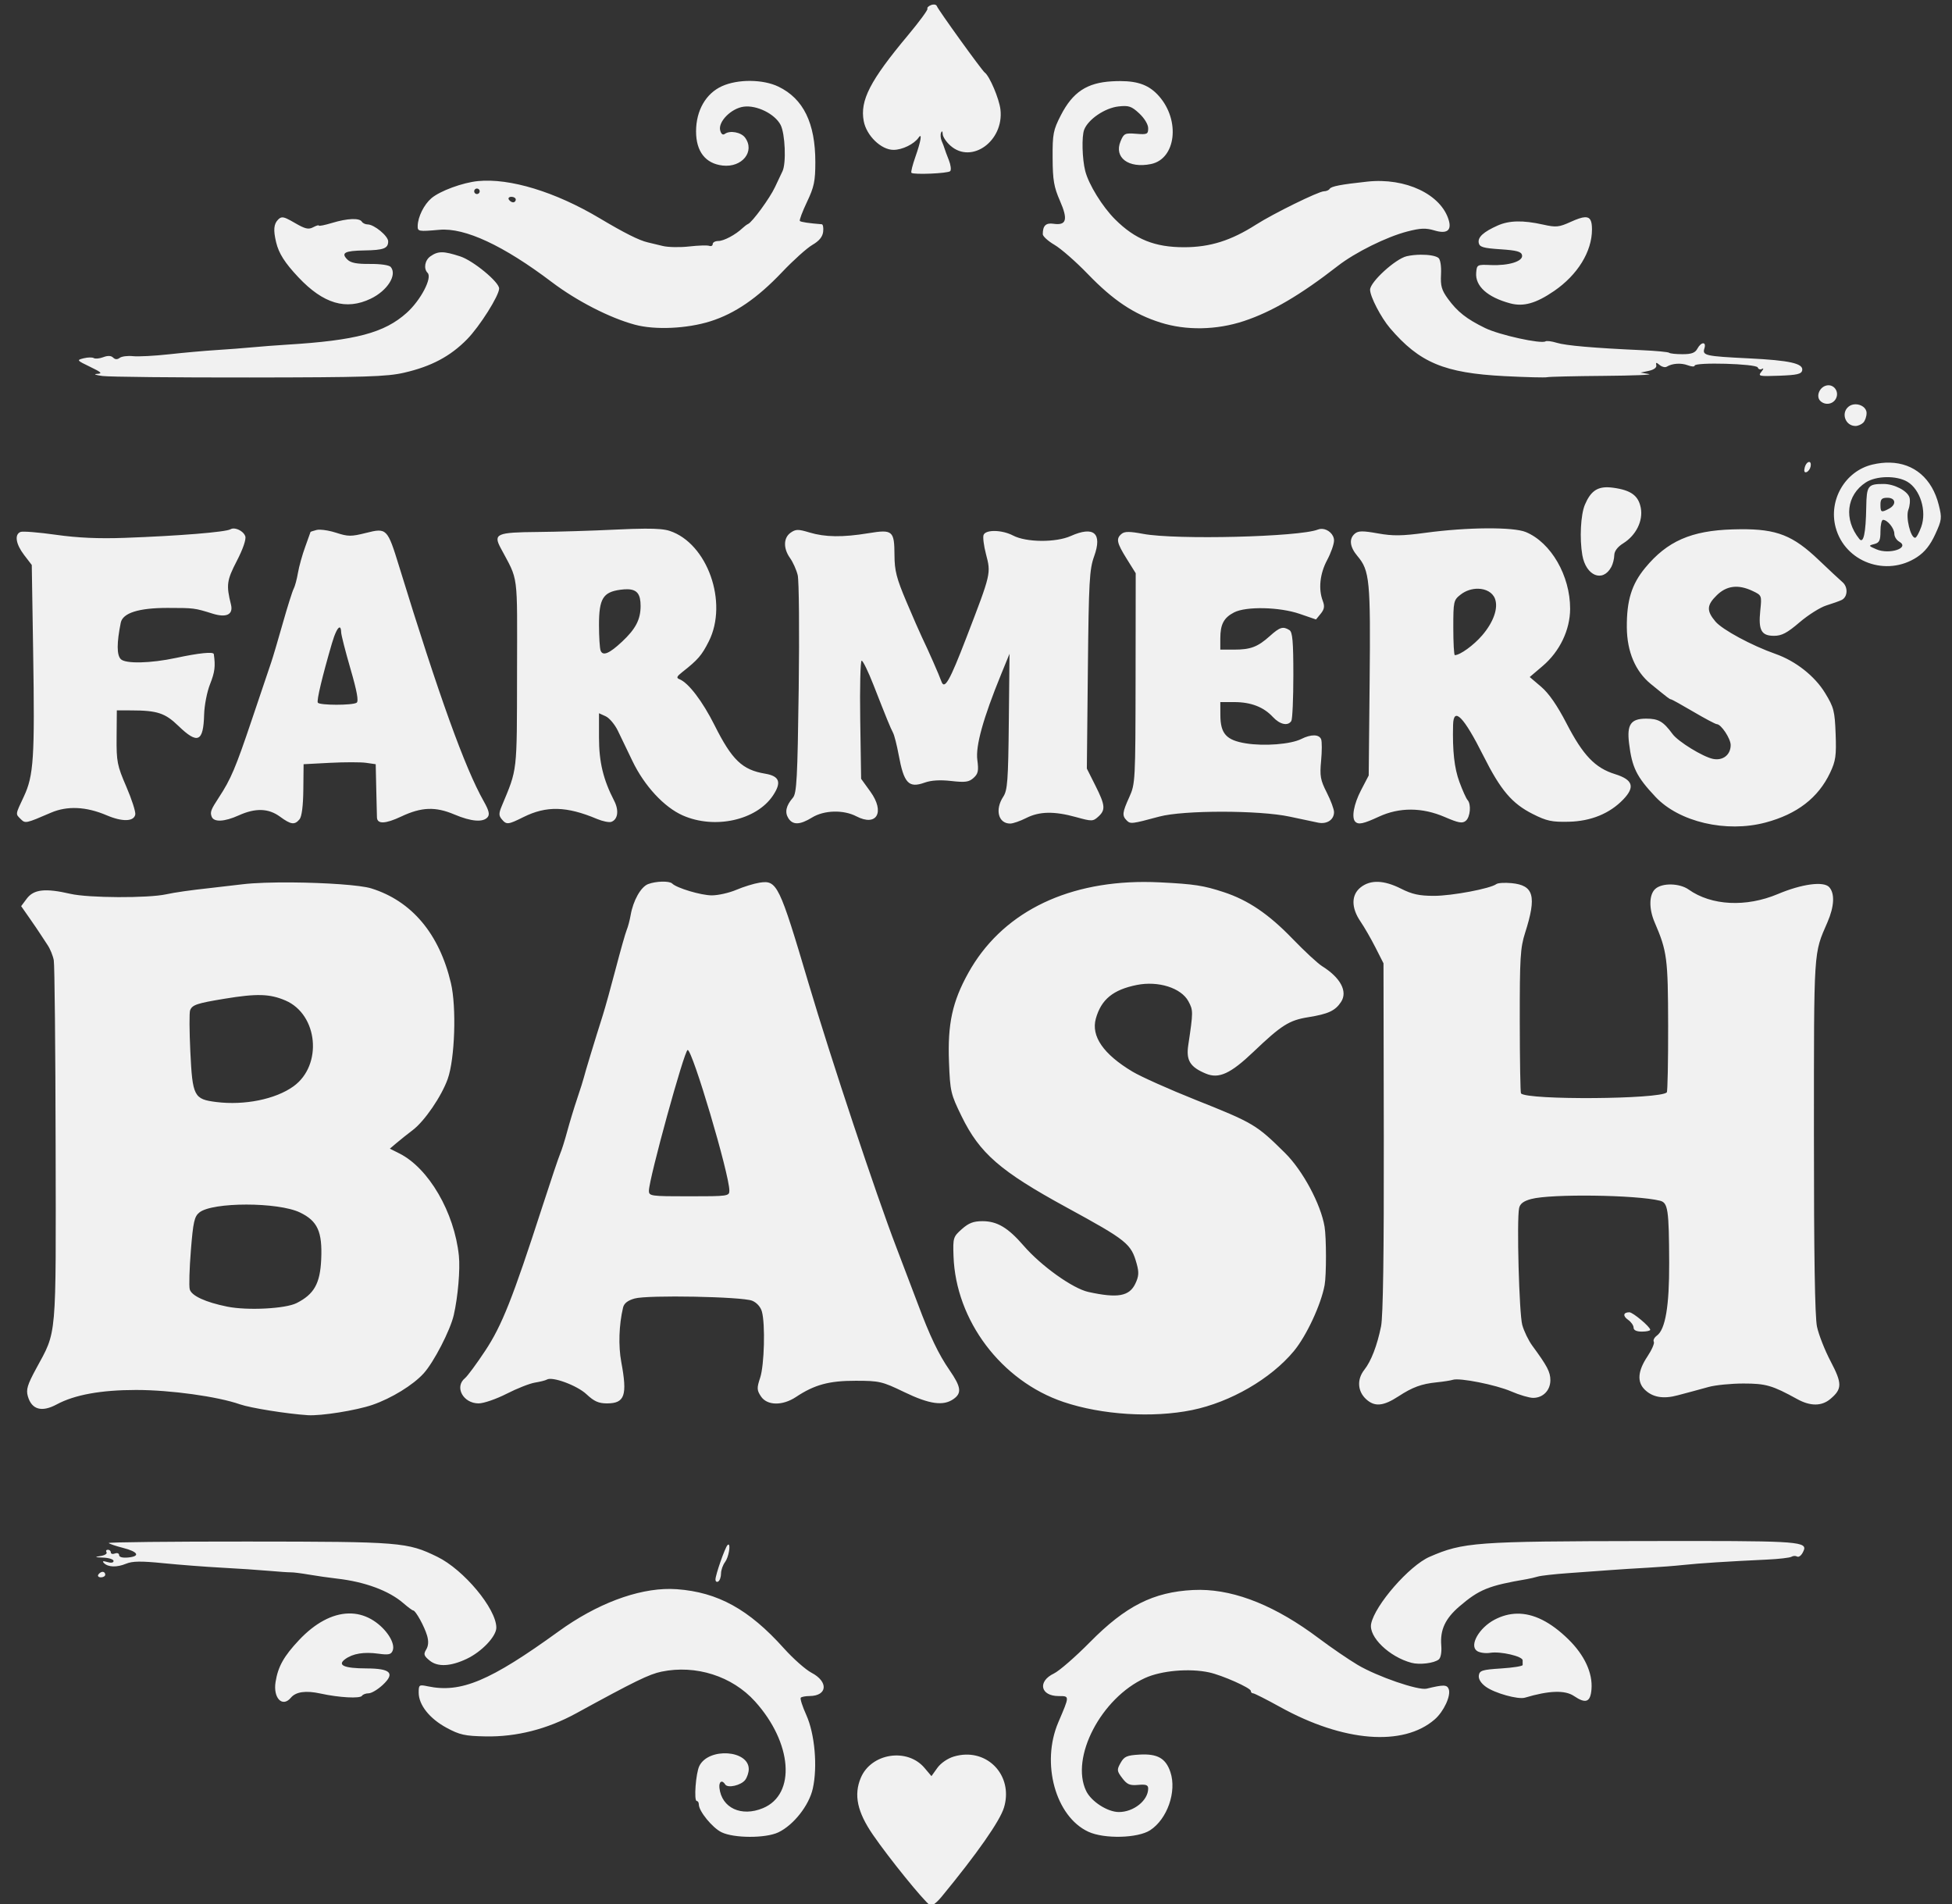 <?xml version="1.0" encoding="UTF-8" standalone="no"?>
<!-- Created with Inkscape (http://www.inkscape.org/) -->

<svg
   xmlns:dc="http://purl.org/dc/elements/1.1/"
   xmlns:cc="http://creativecommons.org/ns#"
   xmlns:rdf="http://www.w3.org/1999/02/22-rdf-syntax-ns#"
   xmlns:svg="http://www.w3.org/2000/svg"
   xmlns="http://www.w3.org/2000/svg"
   xmlns:sodipodi="http://sodipodi.sourceforge.net/DTD/sodipodi-0.dtd"
   xmlns:inkscape="http://www.inkscape.org/namespaces/inkscape"
   version="1.1"
   id="svg4504"
   width="728"
   height="710"
   viewBox="0 0 728 710"
   sodipodi:docname="farmers-bash-logo.svg"
   inkscape:version="0.92.2 (5c3e80d, 2017-08-06)">
  <rect x="0" y="0" width="728" height="710" fill="#333333" stroke="none"/>
  <defs
     id="defs4508" />
  <sodipodi:namedview
     pagecolor="#ffffff"
     bordercolor="#666666"
     borderopacity="1"
     objecttolerance="10"
     gridtolerance="10"
     guidetolerance="10"
     inkscape:pageopacity="0"
     inkscape:pageshadow="2"
     inkscape:window-width="1920"
     inkscape:window-height="1009"
     id="namedview4506"
     showgrid="false"
     inkscape:zoom="0.83657704"
     inkscape:cx="443.10478"
     inkscape:cy="364.07589"
     inkscape:window-x="-8"
     inkscape:window-y="-8"
     inkscape:window-maximized="1"
     inkscape:current-layer="svg4504" />
  <path
     style="fill:#f1f1f1;fill-opacity:1;stroke-width:1.032"
     d="m 348.47,1.696 c -0.154,-0.016 -0.321,-0.014 -0.495,0.006 -0.232,0.027 -0.476,0.087 -0.721,0.181 -0.982,0.375 -1.593,0.992 -1.358,1.371 0.236,0.38 -3.047,4.847 -7.296,9.929 -14.118,16.885 -17.922,24.271 -16.471,31.973 1.024,5.434 6.498,10.726 11.096,10.726 3.29,0 7.672,-2.137 9.371,-4.573 1.407,-2.017 0.843,1.387 -1.176,7.104 -1.081,3.062 -1.76,5.771 -1.509,6.02 0.786,0.783 13.609,0.241 14.464,-0.611 0.448,-0.446 0.222,-2.299 -0.503,-4.118 -0.725,-1.819 -1.449,-3.771 -1.608,-4.337 -0.159,-0.566 -0.635,-1.825 -1.059,-2.797 -0.424,-0.972 -0.532,-2.362 -0.238,-3.089 0.327,-0.811 0.564,-0.605 0.614,0.531 0.045,1.018 1.363,2.973 2.928,4.343 7.9,6.92 19.936,-1.805 18.612,-13.492 C 372.666,36.839 369.053,28.324 367.262,27.056 366.232,26.326 349.837,3.587 349.4,2.281 349.288,1.947 348.934,1.743 348.47,1.696 Z m -68.618,28.471 c -3.797,-0.03 -7.615,0.622 -10.587,1.965 -6.022,2.721 -9.668,9.086 -9.668,16.876 0,7.474 3.509,11.984 9.898,12.718 7.274,0.836 12.171,-5.25 8.379,-10.412 -1.48,-2.014 -5.646,-2.781 -7.548,-1.389 -0.743,0.544 -1.371,0.074 -1.732,-1.297 -0.848,-3.229 4.099,-8.228 8.763,-8.853 4.864,-0.652 11.633,2.692 13.769,6.802 1.704,3.28 2.147,14.349 0.691,17.299 -0.485,0.983 -1.742,3.641 -2.794,5.906 -1.888,4.065 -8.455,13.055 -10.031,13.734 -0.447,0.192 -1.386,0.894 -2.087,1.558 -2.607,2.472 -6.955,4.784 -8.995,4.784 -1.158,0 -2.105,0.513 -2.105,1.14 0,0.627 -0.582,0.928 -1.293,0.67 -0.711,-0.259 -4.086,-0.154 -7.5,0.233 -3.414,0.387 -7.836,0.306 -9.827,-0.183 -1.991,-0.489 -4.529,-1.099 -5.639,-1.355 -3.207,-0.74 -8.709,-3.502 -17.931,-9 -16.46,-9.813 -33.452,-15.001 -45.339,-13.846 -5.713,0.555 -14.209,3.682 -17.388,6.4 -2.757,2.358 -5.012,6.894 -5.11,10.279 -0.061,2.121 0.266,2.181 8.132,1.486 9.485,-0.838 23.85,5.85 41.896,19.507 9.343,7.07 21.676,13.388 31.034,15.897 7.491,2.009 19.379,1.467 28.084,-1.279 9.174,-2.894 17.544,-8.632 26.749,-18.336 4.178,-4.405 9.263,-8.973 11.296,-10.152 2.53,-1.467 3.801,-3.011 4.025,-4.89 0.18,-1.511 -0.053,-2.775 -0.517,-2.811 -4.782,-0.372 -7.766,-0.818 -8.169,-1.219 -0.267,-0.266 0.92,-3.445 2.641,-7.064 2.676,-5.63 3.129,-7.782 3.13,-14.888 9.8e-4,-14.554 -4.454,-23.659 -13.773,-28.149 -2.882,-1.389 -6.655,-2.1 -10.452,-2.129 z m 137.984,0.064 c -0.98,-0.002 -2.018,0.031 -3.12,0.092 -9.358,0.526 -14.644,4.035 -19.075,12.662 -2.841,5.531 -3.112,6.939 -3.065,15.917 0.043,8.286 0.48,10.83 2.754,16.026 3.057,6.988 2.415,9.218 -2.449,8.508 -2.826,-0.413 -3.976,0.714 -3.976,3.889 0,0.779 1.978,2.574 4.396,3.989 2.418,1.415 7.99,6.296 12.383,10.846 9.492,9.833 17.15,14.949 27.102,18.103 9.571,3.033 20.897,2.834 31.117,-0.547 10.403,-3.442 21.099,-9.72 35.012,-20.546 6.496,-5.054 18.193,-10.852 25.936,-12.855 4.95,-1.281 6.898,-1.353 10.167,-0.378 4.554,1.358 6.42,0.02 5.304,-3.802 -2.819,-9.654 -16.104,-15.958 -30.385,-14.419 -9.877,1.064 -13.45,1.751 -14.036,2.694 -0.313,0.504 -1.277,0.915 -2.142,0.915 -1.944,0 -18.848,8.298 -25.31,12.425 -9.335,5.961 -17.148,8.42 -26.787,8.433 -10.987,0.015 -18.28,-2.919 -25.763,-10.366 -4.76,-4.737 -9.893,-13.051 -11.167,-18.089 -1.137,-4.497 -1.352,-12.841 -0.396,-15.344 1.487,-3.893 7.713,-8.125 12.795,-8.695 3.846,-0.431 4.857,-0.092 7.752,2.6 1.927,1.792 3.33,4.115 3.33,5.52 0,2.23 -0.364,2.398 -4.493,2.071 -4.179,-0.331 -4.584,-0.135 -5.813,2.817 -2.521,6.057 2.979,10.172 11.325,8.473 9.333,-1.9 11.037,-16.23 3.01,-25.328 -3.496,-3.963 -7.546,-5.598 -14.408,-5.612 z M 177.875,70.296 c 0.569,0 1.034,0.463 1.034,1.03 0,0.566 -0.466,1.03 -1.034,1.03 -0.569,0 -1.034,-0.463 -1.034,-1.03 0,-0.566 0.466,-1.03 1.034,-1.03 z m 12.868,3.089 c 0.887,0 1.614,0.463 1.614,1.03 0,0.566 -0.438,1.03 -0.974,1.03 -0.535,0 -1.261,-0.463 -1.612,-1.03 -0.352,-0.566 0.085,-1.03 0.972,-1.03 z m 400.369,7.615 c -1.198,0.045 -2.894,0.632 -5.247,1.699 -4.479,2.031 -5.489,2.13 -10.401,1.036 -7.471,-1.664 -12.628,-1.554 -16.907,0.356 -5.313,2.372 -7.471,4.344 -7.065,6.463 0.299,1.562 1.667,1.965 8.1,2.393 6.117,0.407 7.807,0.872 8.064,2.218 0.432,2.263 -4.935,3.945 -11.684,3.662 -5.056,-0.212 -5.18,-0.148 -5.427,2.871 -0.408,4.979 4.203,9.131 12.668,11.409 4.958,1.334 9.626,0.025 16.37,-4.593 8.792,-6.02 14.147,-14.71 14.147,-22.959 0,-3.203 -0.62,-4.63 -2.616,-4.554 z M 105.198,81.059 c -0.547,0.034 -0.966,0.314 -1.453,0.798 -1.66,1.652 -1.86,3.918 -0.756,8.508 0.994,4.13 3.228,7.639 8.296,13.022 9.322,9.9 17.804,12.406 27.005,7.973 6.214,-2.994 9.905,-8.857 7.437,-11.815 -0.579,-0.694 -3.811,-1.167 -7.728,-1.13 -4.963,0.046 -7.186,-0.387 -8.453,-1.649 -2.484,-2.472 -0.989,-3.272 6.336,-3.386 7.223,-0.113 8.89,-0.749 8.89,-3.39 0,-1.992 -5.241,-6.31 -7.657,-6.31 -0.843,0 -1.818,-0.463 -2.17,-1.03 -0.901,-1.452 -5.37,-1.26 -11.12,0.477 -2.703,0.816 -4.914,1.259 -4.914,0.983 0,-0.276 -0.957,0.007 -2.126,0.629 -1.728,0.92 -3.002,0.619 -6.835,-1.617 -2.564,-1.496 -3.84,-2.12 -4.752,-2.063 z m 59.621,13.012 c -1.635,-0.007 -2.847,0.492 -4.287,1.496 -2.095,1.461 -2.632,4.611 -1.055,6.181 1.82,1.812 -2.582,10.22 -7.803,14.904 -8.324,7.467 -18.962,10.293 -44.66,11.864 -3.983,0.243 -9.802,0.688 -12.931,0.987 -3.129,0.299 -9.181,0.761 -13.448,1.028 -4.267,0.266 -12.181,0.975 -17.586,1.572 -5.405,0.598 -11.457,0.913 -13.448,0.702 -1.991,-0.211 -4.223,0.073 -4.958,0.631 -0.889,0.675 -1.713,0.64 -2.459,-0.103 -0.745,-0.742 -1.975,-0.794 -3.663,-0.155 -1.398,0.529 -2.996,0.684 -3.55,0.344 -0.554,-0.34 -2.251,-0.308 -3.774,0.072 -2.677,0.669 -2.598,0.773 2.386,3.175 4.328,2.086 4.741,2.51 2.57,2.648 -1.422,0.09 -0.491,0.443 2.069,0.782 2.56,0.34 27.232,0.591 54.827,0.559 43.196,-0.05 51.215,-0.299 57.681,-1.79 10.145,-2.338 17.227,-6.102 23.475,-12.473 4.698,-4.79 11.945,-16.27 11.945,-18.923 0,-2.413 -9.664,-10.388 -14.493,-11.96 -3.142,-1.023 -5.204,-1.536 -6.839,-1.542 z m 365.042,0.903 c -1.761,0.016 -3.605,0.198 -5.209,0.561 -4.202,0.952 -13.68,9.609 -13.68,12.495 0,2.535 4.065,10.377 7.413,14.297 11.023,12.907 20.234,16.767 42.758,17.922 7.965,0.408 15.101,0.588 15.858,0.398 0.758,-0.189 10.301,-0.412 21.206,-0.497 10.906,-0.085 18.434,-0.394 16.727,-0.686 l -3.103,-0.529 3.103,-0.662 c 1.871,-0.398 2.977,-1.217 2.786,-2.063 -0.257,-1.139 -0.022,-1.159 1.247,-0.111 0.861,0.711 2.049,0.993 2.641,0.629 2.042,-1.256 5.349,-1.476 7.868,-0.523 1.39,0.526 2.528,0.592 2.528,0.147 0,-1.388 23.085,-0.734 23.554,0.668 0.228,0.679 0.956,0.912 1.618,0.517 0.663,-0.395 0.55,0.086 -0.253,1.07 -1.365,1.674 -0.935,1.768 6.712,1.484 6.627,-0.246 8.233,-0.625 8.498,-2.007 0.491,-2.563 -4.673,-3.718 -19.958,-4.466 -16.166,-0.791 -17.365,-1.059 -16.525,-3.694 0.833,-2.611 -1.199,-2.547 -2.612,0.083 -0.844,1.569 -2.167,2.059 -5.554,2.059 -2.445,0 -4.687,-0.239 -4.98,-0.531 -0.293,-0.292 -4.909,-0.728 -10.258,-0.969 -17.922,-0.807 -28.319,-1.711 -31.686,-2.757 -1.838,-0.571 -3.715,-0.807 -4.17,-0.527 -1.688,1.038 -17.203,-2.378 -22.487,-4.951 -6.946,-3.382 -10.367,-6.075 -13.917,-10.953 -2.33,-3.201 -2.784,-4.803 -2.56,-9.047 0.158,-3.003 -0.234,-5.571 -0.937,-6.147 -0.986,-0.807 -3.691,-1.239 -6.627,-1.213 z m 152.096,48.679 c -0.336,-0.002 -0.685,0.048 -1.043,0.161 -2.487,0.785 -3.659,4.051 -2.035,5.668 1.734,1.726 4.663,1.322 5.805,-0.8 1.277,-2.375 -0.377,-5.012 -2.728,-5.029 z m 10.07,7.092 c -0.937,4e-4 -1.876,0.277 -2.625,0.895 -2.9,2.395 -1.165,7.195 2.6,7.195 0.91,0 2.213,-0.555 2.895,-1.235 0.683,-0.679 1.243,-2.292 1.243,-3.583 0,-1.941 -2.053,-3.272 -4.114,-3.272 z m -17.24,21.509 c -0.545,-0.069 -1.347,0.666 -1.719,2.081 -0.354,1.347 -0.116,1.973 0.655,1.717 0.666,-0.221 1.362,-1.173 1.546,-2.117 0.212,-1.087 -0.057,-1.627 -0.481,-1.681 z m 30.034,0.243 c -2.078,-0.049 -4.276,0.193 -6.568,0.74 -10.097,2.411 -16.383,13.208 -13.644,23.432 3.465,12.932 18.947,18.57 30.357,11.055 2.877,-1.895 4.913,-4.445 6.762,-8.465 2.48,-5.391 2.564,-6.086 1.333,-10.993 -2.481,-9.892 -9.236,-15.557 -18.24,-15.769 z m -1.281,5.419 c 2.892,-0.048 5.803,0.519 7.825,1.719 4.785,2.839 7.271,10.897 5.174,16.776 -0.808,2.265 -1.841,4.118 -2.295,4.118 -1.719,0 -3.574,-7.709 -2.519,-10.47 0.561,-1.469 0.741,-3.541 0.402,-4.605 -0.786,-2.466 -5.674,-5.001 -9.644,-5.001 -5.861,0 -6.333,0.628 -6.465,8.604 -0.164,9.831 -1.035,13.828 -2.592,11.89 -5.848,-7.275 -4.81,-16.345 2.41,-21.053 1.941,-1.266 4.812,-1.93 7.704,-1.979 z m -103.828,3.778 c -4.258,-0.119 -6.594,1.725 -8.627,6.501 -1.574,3.697 -2.029,12.661 -0.956,18.803 1.357,7.763 7.633,10.307 10.817,4.386 0.582,-1.082 1.075,-3.04 1.097,-4.351 0.026,-1.541 1.214,-3.118 3.362,-4.46 4.755,-2.971 7.435,-8.375 6.532,-13.167 -0.868,-4.604 -3.639,-6.637 -10.278,-7.542 -0.691,-0.094 -1.339,-0.152 -1.948,-0.169 z m 104.188,3.907 c 3.115,0 3.478,2.541 0.584,4.082 -2.857,1.522 -3.17,1.372 -3.17,-1.508 0,-2.059 0.517,-2.574 2.586,-2.574 z m -1.626,8.236 c 1.649,0 4.213,3.145 4.213,5.17 0,1.064 0.815,2.393 1.81,2.952 4.171,2.342 -3.649,4.957 -8.526,2.851 -2.96,-1.278 -2.994,-1.363 -0.776,-1.94 1.925,-0.501 2.319,-1.318 2.319,-4.818 0,-2.318 0.431,-4.215 0.96,-4.215 z m -147.847,3.165 c -6.818,0.05 -14.992,0.606 -22.764,1.657 -8.814,1.192 -12.171,1.235 -17.806,0.225 -5.564,-0.997 -7.26,-0.984 -8.534,0.068 -2.307,1.905 -1.956,4.967 0.968,8.425 4.521,5.347 4.887,9.136 4.514,46.66 l -0.348,35.118 -2.845,5.455 c -2.711,5.199 -3.645,10.305 -2.156,11.787 1.181,1.175 3.053,0.774 8.777,-1.878 7.681,-3.558 16.166,-3.515 24.595,0.123 5.118,2.209 6.555,2.469 7.827,1.418 1.699,-1.404 2.103,-6.213 0.653,-7.778 -0.499,-0.538 -1.859,-3.565 -3.023,-6.724 -1.902,-5.164 -2.609,-11.527 -2.362,-21.28 0.176,-6.96 3.971,-3.08 11.329,11.582 6.414,12.782 10.621,17.739 18.382,21.652 5.193,2.619 7.116,3.033 13.42,2.889 8.317,-0.19 15.345,-3.077 20.4,-8.377 4.414,-4.628 3.511,-7.315 -3.156,-9.386 -7.414,-2.303 -11.91,-7.006 -18.051,-18.877 -3.477,-6.722 -6.607,-11.244 -9.468,-13.681 l -4.273,-3.64 4.825,-4.106 c 6.375,-5.423 10.229,-13.453 10.244,-21.346 0.023,-12.328 -7.119,-24.696 -16.515,-28.603 -2.35,-0.977 -7.814,-1.433 -14.632,-1.383 z m -467.432,0.06 c -0.386,0.014 -0.74,0.103 -1.03,0.282 -1.714,1.054 -19.256,2.479 -39.465,3.205 -9.726,0.35 -17.509,0.003 -25.633,-1.144 -6.416,-0.906 -12.352,-1.386 -13.189,-1.066 -2.363,0.902 -1.804,4.533 1.323,8.61 l 2.845,3.71 0.517,32.512 c 0.627,39.392 0.201,45.992 -3.463,53.809 -3.229,6.887 -3.168,6.446 -1.158,8.447 1.694,1.686 1.887,1.645 11.244,-2.393 6.089,-2.628 13.146,-2.3 20.808,0.969 5.829,2.487 10.149,2.369 10.656,-0.292 0.192,-1.006 -1.315,-5.683 -3.348,-10.394 -3.423,-7.932 -3.691,-9.301 -3.617,-18.505 l 0.081,-9.939 5.346,0.012 c 9.742,0.021 12.646,0.973 17.608,5.773 7.205,6.97 9.337,6.028 9.605,-4.241 0.089,-3.397 1.084,-8.494 2.212,-11.325 1.772,-4.446 2.053,-6.694 1.396,-11.2 -0.139,-0.957 -5.5,-0.416 -14.097,1.424 -9.479,2.029 -18.805,2.239 -20.588,0.464 -1.536,-1.529 -1.541,-6.07 -0.016,-13.589 0.739,-3.645 6.716,-5.529 17.501,-5.518 9.868,0.01 9.998,0.027 16.776,2.141 5.151,1.607 7.752,0.316 6.829,-3.388 -1.814,-7.28 -1.581,-9.021 2.178,-16.273 2.27,-4.378 3.532,-8.041 3.166,-9.187 -0.515,-1.616 -2.813,-2.967 -4.487,-2.906 z m 153.525,0.06 c -2.824,0.013 -6.352,0.128 -10.791,0.344 -8.891,0.432 -22.075,0.835 -29.3,0.895 -15.157,0.126 -16.506,0.71 -13.725,5.942 6.768,12.731 6.177,8.228 6.122,46.672 -0.053,37.633 0.203,35.406 -5.706,49.592 -1.121,2.692 -1.123,3.548 -0.004,4.89 1.775,2.128 2.348,2.071 8.12,-0.802 h 0.002 c 8.55,-4.257 16.09,-4.063 27.403,0.702 2.148,0.904 4.575,1.388 5.393,1.076 2.426,-0.927 2.862,-4.281 1.02,-7.848 -4.085,-7.913 -5.661,-14.473 -5.661,-23.554 v -9.083 l 2.485,1.128 c 1.367,0.62 3.411,3.042 4.544,5.383 1.133,2.341 3.583,7.429 5.445,11.309 4.447,9.264 11.824,17.229 18.796,20.295 11.912,5.238 27.484,1.782 33.632,-7.464 3.265,-4.91 2.427,-7.216 -2.948,-8.118 -8.535,-1.431 -12.351,-5.086 -18.859,-18.067 -4.492,-8.96 -9.749,-15.848 -13.096,-17.158 -1.238,-0.484 -1.028,-1.018 1.034,-2.636 5.859,-4.597 7.273,-6.232 9.908,-11.453 7.323,-14.51 -0.499,-36.59 -14.604,-41.223 -1.756,-0.577 -4.505,-0.842 -9.211,-0.82 z m 252.51,0.079 c -0.52,-0.02 -1.039,0.06 -1.534,0.257 -6.901,2.758 -52.964,3.893 -65.171,1.605 -5.032,-0.943 -6.886,-0.946 -8.017,-0.012 -2.157,1.782 -1.845,3.316 1.891,9.304 l 3.362,5.389 -0.05,39.206 c -0.048,38.151 -0.11,39.341 -2.328,44.227 -2.63,5.795 -2.759,6.953 -0.984,8.737 1.386,1.393 1.889,1.333 12.155,-1.432 9.009,-2.426 37.291,-2.416 48.62,0.016 4.267,0.916 9.041,1.926 10.611,2.244 3.3,0.669 5.94,-1.079 5.94,-3.935 0,-1.082 -1.222,-4.368 -2.715,-7.301 -2.371,-4.656 -2.639,-6.154 -2.107,-11.817 0.335,-3.567 0.343,-7.175 0.018,-8.017 -0.736,-1.91 -3.75,-1.962 -7.403,-0.129 -3.934,1.975 -13.793,2.751 -20.699,1.633 -7.269,-1.177 -9.451,-3.594 -9.484,-10.5 l -0.022,-4.89 h 5.205 c 6.19,0 10.941,1.828 14.371,5.53 2.651,2.861 5.662,3.513 6.914,1.498 0.413,-0.665 0.75,-8.35 0.75,-17.078 0,-12.57 -0.304,-16.061 -1.465,-16.792 -2.372,-1.494 -3.574,-1.131 -7.274,2.192 -4.556,4.092 -7.185,5.089 -13.397,5.089 h -5.104 v -4.184 c 0,-5.255 1.31,-7.726 5.15,-9.702 4.48,-2.306 16.937,-2.029 24.427,0.543 l 6.112,2.097 1.762,-2.154 c 1.348,-1.647 1.531,-2.763 0.776,-4.739 -1.7,-4.449 -1.097,-10.173 1.6,-15.222 1.422,-2.662 2.586,-5.958 2.586,-7.323 0,-2.306 -2.242,-4.254 -4.495,-4.339 z m 155.984,0.137 c -0.917,0.008 -1.867,0.028 -2.857,0.058 -15.438,0.468 -24.378,4.397 -32.571,14.317 -5.079,6.149 -6.944,12.203 -6.861,22.275 0.074,9.004 3.202,16.373 8.936,21.043 6.596,5.372 7.063,5.725 7.534,5.725 0.262,0 4.018,2.085 8.348,4.633 4.331,2.548 8.268,4.633 8.748,4.633 1.592,0 5.162,5.386 5.162,7.788 0,3.632 -2.88,5.899 -6.562,5.166 -3.746,-0.746 -13.019,-6.433 -15.099,-9.26 -3.468,-4.715 -5.246,-5.753 -9.854,-5.753 -5.714,0 -7.236,2.175 -6.389,9.133 1.111,9.116 2.778,12.497 9.876,20.039 8.811,9.363 26.346,13.456 41.003,9.571 11.774,-3.12 19.705,-9.235 24.124,-18.598 2.072,-4.39 2.349,-6.345 2.045,-14.455 -0.321,-8.56 -0.664,-9.891 -3.912,-15.22 -3.876,-6.361 -10.991,-11.964 -18.578,-14.628 -8.779,-3.083 -19.759,-9.004 -22.328,-12.043 -3.398,-4.02 -3.283,-6.134 0.537,-9.851 3.661,-3.562 7.973,-4.076 13.254,-1.582 3.495,1.651 3.509,1.687 2.926,7.317 -0.759,7.321 0.384,9.431 5.108,9.431 2.896,0 4.898,-1.055 9.532,-5.023 3.227,-2.763 7.729,-5.598 10.005,-6.302 2.276,-0.704 4.836,-1.619 5.69,-2.033 2.29,-1.11 2.469,-4.813 0.321,-6.654 -1.031,-0.883 -5.005,-4.59 -8.831,-8.238 -9.572,-9.125 -15.554,-11.61 -29.308,-11.49 z m -529.663,0.167 c -0.524,-0.012 -0.961,0.019 -1.273,0.101 -1.248,0.325 -2.269,0.658 -2.269,0.742 0,0.084 -0.891,2.574 -1.978,5.534 -1.087,2.96 -2.308,7.337 -2.713,9.726 -0.406,2.39 -1.126,5.059 -1.6,5.93 -0.475,0.871 -2.307,6.679 -4.071,12.907 -1.765,6.229 -3.686,12.715 -4.269,14.413 -0.583,1.699 -3.867,11.428 -7.296,21.62 -5.998,17.826 -7.809,22.098 -12.228,28.827 -3.021,4.599 -3.364,5.513 -2.711,7.207 0.819,2.125 4.745,1.935 10.116,-0.491 6.216,-2.807 11.09,-2.653 15.371,0.491 4.068,2.987 5.45,3.176 7.274,0.989 0.844,-1.012 1.358,-5.017 1.42,-11.067 l 0.099,-9.483 9.854,-0.515 c 5.42,-0.283 11.471,-0.283 13.448,0 l 3.594,0.515 0.204,9.266 c 0.113,5.096 0.229,9.859 0.259,10.585 0.104,2.559 3.139,2.442 9.064,-0.348 7.545,-3.553 12.751,-3.75 19.825,-0.752 6.258,2.652 10.709,3.009 12.387,0.997 0.846,-1.015 0.481,-2.509 -1.447,-5.92 -7.04,-12.457 -16.633,-39.076 -31.515,-87.439 -4.419,-14.362 -4.63,-14.575 -12.43,-12.62 -5.517,1.383 -6.657,1.376 -11.133,-0.081 -2.057,-0.67 -4.409,-1.099 -5.983,-1.134 z m 178.166,0.103 c -0.986,0.01 -1.685,0.342 -2.635,1.003 -2.717,1.894 -2.815,5.862 -0.23,9.481 1.073,1.503 2.353,4.354 2.845,6.336 0.491,1.982 0.662,21.044 0.378,42.361 -0.447,33.531 -0.742,39.015 -2.172,40.666 -2.541,2.934 -3.091,5.396 -1.701,7.611 1.647,2.625 4.311,2.554 8.85,-0.237 4.497,-2.766 11.711,-2.96 16.539,-0.444 7.601,3.959 10.735,-1.565 5.221,-9.201 l -3.461,-4.794 -0.333,-22.024 c -0.183,-12.112 0.059,-22.022 0.535,-22.022 0.477,0 2.453,4.054 4.392,9.008 4.934,12.604 6.309,15.966 7.322,17.9 0.485,0.926 1.428,4.633 2.093,8.236 1.958,10.6 3.723,12.476 9.704,10.323 2.409,-0.867 5.743,-1.069 9.898,-0.601 5.233,0.589 6.606,0.4 8.322,-1.146 1.714,-1.543 1.947,-2.661 1.406,-6.718 -0.692,-5.194 2.175,-15.517 8.85,-31.855 l 3.156,-7.721 -0.261,25.271 c -0.227,22.056 -0.489,25.621 -2.069,28.018 -3.185,4.833 -1.853,10.026 2.574,10.026 1.047,0 3.73,-0.927 5.96,-2.059 4.939,-2.507 10.45,-2.61 18.626,-0.348 5.881,1.627 6.286,1.62 8.262,-0.159 2.791,-2.514 2.63,-4.237 -1.087,-11.64 l -3.164,-6.3 0.378,-36.848 c 0.339,-33.019 0.583,-37.415 2.346,-42.311 3.103,-8.617 -0.106,-11.398 -8.722,-7.559 -5.577,2.485 -16.609,2.398 -21.501,-0.169 -4.126,-2.164 -10.22,-2.291 -11.015,-0.229 -0.32,0.829 0.079,4.025 0.885,7.104 1.912,7.305 1.947,7.153 -7.237,31.024 -6.362,16.536 -8.238,19.802 -9.415,16.398 -0.759,-2.194 -4.894,-11.583 -7.223,-16.398 -0.822,-1.699 -3.453,-7.721 -5.849,-13.384 -3.628,-8.574 -4.362,-11.447 -4.388,-17.186 -0.042,-9.158 -0.673,-9.688 -9.753,-8.196 -9.549,1.569 -16.12,1.485 -21.976,-0.284 -2.091,-0.631 -3.362,-0.945 -4.348,-0.935 z m 253.758,21.911 c 2.834,0.054 5.365,1.344 6.269,3.712 1.322,3.459 -0.521,8.736 -4.776,13.683 -3.19,3.709 -8.253,7.37 -10.193,7.37 -0.313,0 -0.568,-4.6 -0.568,-10.221 0,-9.815 0.108,-10.305 2.726,-12.354 1.95,-1.527 4.338,-2.232 6.542,-2.19 z m -317.089,0.199 c 3.478,0.125 4.724,1.93 4.724,6.211 0,5.047 -1.821,8.562 -6.898,13.317 -4.77,4.468 -7.194,5.479 -8.017,3.344 -0.332,-0.86 -0.602,-5.181 -0.602,-9.601 0,-9.769 1.505,-12.229 8.017,-13.098 1.052,-0.14 1.974,-0.202 2.776,-0.173 z m -107.582,14.244 c 0.044,-0.005 0.085,-0.003 0.125,0.01 0.291,0.094 0.475,0.68 0.505,1.818 0.027,0.991 1.596,7.129 3.487,13.641 2.425,8.349 3.096,12.062 2.279,12.596 -1.561,1.019 -13.837,0.999 -14.472,-0.024 -0.485,-0.781 1.624,-9.644 5.255,-22.094 1.083,-3.713 2.163,-5.862 2.821,-5.946 z m 120.323,94.774 c -1.739,0.041 -3.722,0.351 -5.207,0.913 -2.706,1.024 -5.585,6.133 -6.526,11.584 -0.325,1.885 -0.979,4.355 -1.455,5.487 -0.475,1.132 -2.316,7.618 -4.091,14.413 -1.775,6.795 -3.964,14.671 -4.863,17.502 -2.823,8.885 -6.677,21.555 -7.047,23.164 -0.195,0.849 -1.294,4.324 -2.443,7.721 -1.148,3.397 -2.841,8.957 -3.76,12.354 -0.919,3.397 -2.087,7.104 -2.596,8.236 -0.509,1.132 -3.551,10.166 -6.758,20.076 -11.002,33.986 -14.991,44.04 -21.206,53.443 -3.215,4.864 -6.623,9.48 -7.575,10.257 -3.997,3.266 -0.668,9.396 5.104,9.396 1.875,0 6.573,-1.617 10.442,-3.593 3.868,-1.977 8.623,-3.849 10.567,-4.162 1.943,-0.313 3.941,-0.819 4.437,-1.124 2.018,-1.242 11.283,2.187 14.779,5.469 2.826,2.653 4.526,3.41 7.643,3.41 6.64,0 7.659,-2.945 5.33,-15.425 -1.127,-6.038 -0.869,-13.885 0.669,-20.331 0.373,-1.563 1.753,-2.636 4.32,-3.356 4.872,-1.367 40.065,-0.701 43.827,0.83 1.687,0.687 3.139,2.295 3.621,4.014 1.309,4.671 0.909,20.029 -0.642,24.698 -1.28,3.85 -1.248,4.618 0.287,6.949 2.285,3.471 8.043,3.571 13.076,0.227 6.901,-4.585 12.34,-6.061 22.283,-6.046 8.844,0.013 9.864,0.251 18.099,4.227 9.372,4.524 14.533,5.259 18.333,2.61 3.196,-2.228 2.888,-4.519 -1.451,-10.796 -4.08,-5.904 -7.33,-12.696 -11.803,-24.664 -1.587,-4.247 -5.204,-13.761 -8.037,-21.143 -7.567,-19.719 -24.368,-70.236 -32.687,-98.281 -11.001,-37.088 -11.795,-38.716 -18.358,-37.672 -2.091,0.333 -5.978,1.533 -8.635,2.666 -2.658,1.134 -6.772,2.062 -9.142,2.061 -3.988,-7.9e-4 -13.071,-2.714 -14.779,-4.414 -0.517,-0.515 -2.015,-0.743 -3.754,-0.702 z m 267.061,0.081 c -2.501,-0.088 -4.661,0.585 -6.496,2.021 -3.576,2.799 -3.616,7.599 -0.107,12.744 1.44,2.112 3.961,6.489 5.603,9.726 l 2.986,5.886 0.111,64.89 c 0.074,43.256 -0.267,66.749 -1.02,70.464 -1.45,7.154 -3.688,12.972 -6.223,16.179 -2.833,3.584 -2.574,8.017 0.643,10.983 3.181,2.934 6.418,2.642 12.131,-1.092 5.169,-3.379 8.552,-4.616 14.185,-5.188 2.56,-0.26 5.271,-0.683 6.025,-0.939 2.475,-0.842 16.102,1.863 21.774,4.323 3.058,1.326 6.746,2.411 8.195,2.411 3.682,0 6.419,-2.813 6.415,-6.593 -0.004,-3.064 -1.157,-5.263 -6.74,-12.865 -1.414,-1.926 -3.097,-5.4 -3.74,-7.721 -1.169,-4.219 -2.112,-39.235 -1.174,-43.59 0.354,-1.641 1.657,-2.616 4.522,-3.384 7.379,-1.977 39.234,-1.553 48.012,0.639 2.981,0.745 3.351,3.25 3.429,23.194 0.063,16.054 -1.412,24.796 -4.568,27.093 -0.978,0.712 -1.5,1.744 -1.16,2.292 0.34,0.548 -0.749,3.049 -2.422,5.56 -3.544,5.317 -3.88,9.402 -1.008,12.26 2.937,2.923 6.975,3.625 12.377,2.15 2.594,-0.708 5.183,-1.398 5.752,-1.532 0.569,-0.134 3.117,-0.832 5.665,-1.55 2.548,-0.718 8.428,-1.305 13.066,-1.305 8.371,0 10.768,0.695 20.061,5.815 4.88,2.689 9.085,2.68 12.313,-0.022 4.475,-3.748 4.493,-5.785 0.125,-14.088 -2.157,-4.101 -4.442,-9.913 -5.077,-12.913 -0.783,-3.696 -1.15,-26.773 -1.14,-71.552 0.016,-70.322 -0.186,-67.155 5.073,-79.307 2.53,-5.845 2.761,-10.668 0.624,-13.018 -2.079,-2.286 -10.217,-1.193 -19.144,2.572 -11.834,4.99 -24.783,4.341 -33.258,-1.665 -3.418,-2.422 -9.899,-2.555 -12.452,-0.255 -2.353,2.119 -2.455,7.348 -0.244,12.485 4.646,10.797 4.976,13.33 5.027,38.482 0.027,13.398 -0.197,24.609 -0.499,24.912 -2.572,2.582 -51.819,2.935 -54.376,0.39 -0.237,-0.236 -0.442,-12.387 -0.457,-27.003 -0.023,-23.509 0.206,-27.298 1.982,-32.852 4.382,-13.7 3.281,-17.756 -5.033,-18.553 -2.551,-0.245 -5.112,-0.087 -5.69,0.352 -2.212,1.679 -16.547,4.383 -23.239,4.383 -5.481,0 -8.148,-0.58 -12.284,-2.666 -3.2,-1.614 -6.043,-2.463 -8.544,-2.552 z m -87.355,0.04 c -30.051,0.046 -53.373,12.06 -65.515,33.942 -5.942,10.708 -7.74,19.001 -7.195,33.174 0.424,11.012 0.639,11.943 4.71,20.267 6.759,13.822 14.412,20.467 39.067,33.926 22.707,12.395 24.144,13.553 26.241,21.113 0.88,3.171 0.775,4.652 -0.521,7.37 -2.247,4.713 -6.587,5.479 -17.495,3.089 -5.848,-1.282 -17.612,-9.687 -24.185,-17.281 -5.804,-6.706 -9.844,-9.112 -15.317,-9.117 -3.369,-0.003 -5.151,0.682 -7.718,2.964 -3.207,2.852 -3.327,3.242 -3.095,10.038 0.821,24.037 17.84,46.596 41.055,54.422 14.269,4.81 33.234,6.004 47.886,3.012 14.333,-2.927 29.365,-11.623 37.972,-21.966 4.698,-5.646 10.176,-17.395 11.494,-24.654 0.679,-3.743 0.666,-17.65 -0.02,-21.761 -1.403,-8.407 -8.12,-20.931 -14.739,-27.479 -10.682,-10.569 -11.728,-11.19 -33.382,-19.818 -9.776,-3.896 -20.359,-8.63 -23.518,-10.52 -10.855,-6.497 -15.501,-13.225 -13.664,-19.78 1.999,-7.132 6.42,-10.76 15.274,-12.535 8.007,-1.606 16.537,1.091 19.237,6.079 1.824,3.37 1.823,3.858 -0.049,16.39 -0.846,5.667 0.694,8.144 6.583,10.593 4.845,2.015 9.174,0.029 17.739,-8.134 10.466,-9.973 13.306,-11.766 20.437,-12.909 7.474,-1.198 10.058,-2.402 12.222,-5.689 2.557,-3.885 -0.178,-9.043 -7.082,-13.352 -1.605,-1.001 -6.577,-5.611 -11.05,-10.243 -8.858,-9.175 -16.511,-14.359 -25.599,-17.343 -7.556,-2.481 -10.951,-3.004 -23.677,-3.646 -2.062,-0.104 -4.094,-0.154 -6.098,-0.151 z m -317.531,0.181 c -7.296,-0.062 -14.242,0.144 -18.675,0.686 -3.962,0.485 -9.53,1.132 -12.375,1.438 -6.907,0.743 -12.881,1.596 -16.034,2.29 -6.771,1.491 -29.018,1.389 -35.752,-0.165 -9.394,-2.168 -13.682,-1.693 -16.297,1.808 l -2.081,2.785 3.012,4.307 c 1.657,2.369 3.485,5.054 4.061,5.966 0.576,0.912 1.828,2.815 2.784,4.231 0.956,1.416 1.995,3.964 2.309,5.662 0.314,1.699 0.624,32.739 0.689,68.978 0.132,73.502 0.535,68.895 -7.316,83.391 -3.213,5.932 -3.751,7.739 -3.045,10.209 1.427,4.993 5.178,6.05 10.773,3.036 6.656,-3.585 16.535,-5.381 29.614,-5.381 12.785,0 30.371,2.432 38.726,5.357 3.873,1.356 17.5,3.537 25.28,4.046 4.944,0.323 18.06,-1.768 24.108,-3.843 7.1,-2.436 15.17,-7.391 19.115,-11.739 3.79,-4.176 9.928,-16.062 11.236,-21.761 1.555,-6.775 2.433,-16.999 1.901,-22.135 -1.673,-16.157 -11.256,-32.628 -22.172,-38.11 l -3.57,-1.792 2.582,-2.184 c 1.42,-1.201 4.107,-3.342 5.972,-4.757 4.415,-3.351 10.703,-12.545 13.026,-19.046 2.67,-7.472 3.316,-26.763 1.196,-35.758 -4.333,-18.385 -14.613,-30.603 -29.702,-35.301 -4.077,-1.269 -17.206,-2.115 -29.365,-2.218 z m -11.678,42.005 c 3.441,0.099 6.104,0.758 9.017,2.005 12.181,5.215 13.961,24.117 3.014,32.012 -6.674,4.813 -18.25,7.166 -28.791,5.851 -8.326,-1.038 -8.878,-2.106 -9.68,-18.747 -0.369,-7.662 -0.408,-14.614 -0.085,-15.451 0.786,-2.038 2.506,-2.615 12.842,-4.315 6.025,-0.991 10.242,-1.454 13.682,-1.355 z m 159.036,20.462 c 1.801,0 15.553,46.352 15.553,52.421 0,2.075 -0.49,2.143 -15,2.143 -14.349,0 -15,-0.09 -15,-2.075 0,-4.404 13.234,-52.489 14.446,-52.489 z M 91.883,449.149 c 7.749,-4.4e-4 15.908,0.983 19.99,2.95 6.587,3.173 8.392,7.176 7.916,17.552 -0.411,8.964 -2.643,12.92 -9.155,16.225 -4.171,2.117 -18.352,2.85 -25.862,1.335 -8.148,-1.643 -13.41,-4.075 -14.014,-6.479 -0.308,-1.227 -0.113,-7.777 0.432,-14.556 0.852,-10.585 1.297,-12.572 3.162,-14.075 2.441,-1.967 9.781,-2.951 17.529,-2.952 z M 607.68,489.31 c -2.297,0 -2.541,1.372 -0.497,2.797 1.134,0.791 2.063,2.106 2.063,2.924 0,0.965 1.089,1.486 3.103,1.486 1.707,0 3.103,-0.305 3.103,-0.68 0,-1.096 -6.467,-6.527 -7.773,-6.527 z m 25.651,85.283 c -5.769,-0.003 -12.349,0.005 -19.849,0.016 -63.182,0.093 -67.804,0.431 -80.332,5.89 -7.552,3.29 -20.381,17.997 -21.782,24.972 -0.976,4.854 6.763,12.339 15.034,14.54 3.056,0.813 8.408,0.162 10.171,-1.237 0.775,-0.615 1.155,-2.724 0.948,-5.274 -0.47,-5.784 1.489,-9.987 6.766,-14.516 7.365,-6.321 10.931,-7.764 25.132,-10.169 1.138,-0.193 3,-0.627 4.138,-0.967 1.138,-0.34 6.258,-0.915 11.379,-1.275 5.121,-0.36 12.103,-0.867 15.517,-1.126 3.414,-0.259 9.698,-0.658 13.965,-0.887 4.267,-0.229 10.319,-0.694 13.448,-1.034 5.744,-0.624 16.638,-1.324 31.218,-2.007 4.369,-0.204 8.442,-0.677 9.052,-1.052 0.609,-0.375 1.551,-0.411 2.091,-0.079 0.54,0.332 1.461,-0.286 2.047,-1.375 2.074,-3.856 1.441,-4.404 -38.942,-4.422 z m -540.715,0.203 c -28.969,-0.02 -52.4,0.233 -52.069,0.563 0.331,0.33 2.733,1.14 5.338,1.802 5.659,1.437 6.563,3.138 1.905,3.585 -2.063,0.198 -3.362,-0.144 -3.362,-0.883 0,-0.663 -0.698,-0.939 -1.552,-0.613 -0.853,0.326 -1.552,0.144 -1.552,-0.404 0,-0.548 -0.495,-0.997 -1.097,-0.997 -0.603,0 -0.827,0.431 -0.499,0.959 0.328,0.528 -0.693,1.155 -2.267,1.391 -2.324,0.35 -2.131,0.46 1.018,0.585 2.134,0.085 3.879,0.648 3.879,1.253 0,0.661 -0.928,0.819 -2.328,0.398 -1.583,-0.476 -1.996,-0.362 -1.293,0.356 1.563,1.596 4.815,1.705 8.276,0.275 2.395,-0.989 5.583,-1.032 13.965,-0.191 5.974,0.599 15.75,1.349 21.724,1.667 5.974,0.317 13.888,0.846 17.586,1.176 3.698,0.33 7.422,0.583 8.276,0.561 0.853,-0.022 3.879,0.362 6.724,0.853 2.845,0.49 7.5,1.155 10.345,1.478 10.461,1.187 19.431,4.507 24.827,9.191 1.707,1.482 3.351,2.696 3.655,2.696 0.893,0.002 4.197,6.002 5.176,9.4 0.606,2.103 0.491,3.802 -0.345,5.17 -1.065,1.741 -0.871,2.342 1.325,4.132 2.964,2.416 7.746,2.189 13.761,-0.651 5.639,-2.663 11.083,-8.398 11.072,-11.665 -0.025,-7.053 -12.157,-21.602 -22.019,-26.404 -11.211,-5.459 -13.514,-5.645 -70.471,-5.684 z m 179.128,1.128 c -0.108,-0.029 -0.247,0.032 -0.42,0.205 -0.931,0.926 -4.485,11.078 -4.485,12.809 0,0.763 0.466,1.1 1.034,0.75 0.569,-0.35 1.034,-1.678 1.034,-2.952 0,-1.274 0.682,-3.216 1.517,-4.315 1.285,-1.69 2.073,-6.298 1.319,-6.497 z M 38.283,586.085 c -0.535,0 -1.261,0.463 -1.612,1.03 -0.352,0.566 0.085,1.03 0.972,1.03 0.887,0 1.614,-0.463 1.614,-1.03 0,-0.566 -0.438,-1.03 -0.974,-1.03 z m 211.721,6.382 c -12.426,-0.106 -27.527,5.596 -41.613,15.789 -25.691,18.59 -36.482,23.117 -48.878,20.512 -3.197,-0.672 -3.362,-0.557 -3.362,2.347 0,4.582 4.036,9.685 10.373,13.11 4.917,2.658 6.831,3.082 14.577,3.229 11.515,0.219 22.999,-2.706 33.784,-8.608 21.912,-11.991 27.239,-14.592 31.84,-15.541 12.798,-2.641 26.338,1.671 34.855,11.1 13.942,15.434 15.377,34.633 2.976,39.797 -8.062,3.357 -15.42,-0.065 -16.246,-7.557 -0.262,-2.377 1.005,-3.129 2.154,-1.279 0.932,1.501 5.973,0.339 7.492,-1.727 0.712,-0.97 1.297,-2.76 1.297,-3.979 0,-7.154 -14.96,-8.133 -18.422,-1.204 -1.331,2.663 -2.106,13.083 -0.974,13.082 0.427,-3.6e-4 0.776,0.585 0.776,1.303 0,2.501 5.044,8.674 8.458,10.347 4.596,2.254 16.435,2.287 21.154,0.058 5.68,-2.683 11.467,-10.011 12.884,-16.313 1.838,-8.172 0.751,-20.454 -2.431,-27.489 -1.453,-3.212 -2.371,-6.108 -2.043,-6.434 0.329,-0.327 1.799,-0.603 3.269,-0.611 6.679,-0.039 7.125,-5.338 0.731,-8.681 -2.205,-1.153 -6.86,-5.275 -10.345,-9.159 -12.988,-14.478 -24.57,-20.869 -39.857,-21.992 -0.803,-0.059 -1.62,-0.091 -2.449,-0.099 z m 197.651,0.342 c -0.901,-0.008 -1.798,0.011 -2.687,0.056 -14.852,0.753 -25.167,5.968 -38.477,19.452 -5.405,5.476 -11.452,10.731 -13.436,11.681 -6.192,2.964 -5.035,8.415 1.786,8.415 4.116,0 4.119,-0.178 -0.141,9.78 -6.524,15.251 -1.043,35.179 11.23,40.823 5.93,2.727 18.409,2.414 23.013,-0.577 6.392,-4.153 9.974,-14.396 7.571,-21.644 -1.719,-5.183 -4.817,-6.946 -11.533,-6.561 -4.731,0.271 -5.707,0.7 -7.055,3.099 -1.445,2.572 -1.399,3.003 0.61,5.662 1.802,2.385 2.816,2.82 5.926,2.54 2.929,-0.264 3.754,0.034 3.754,1.355 0,4.435 -5.398,8.763 -10.929,8.763 -4.226,0 -10.321,-3.928 -12.209,-7.868 -5.974,-12.467 5.605,-34.649 21.98,-42.11 6.096,-2.777 16.536,-3.687 23.916,-2.083 4.872,1.059 15.517,5.795 15.517,6.903 0,0.489 0.384,0.889 0.853,0.889 0.469,0 5.008,2.298 10.086,5.107 23.572,13.04 45.888,14.832 57.643,4.627 3.407,-2.958 6.152,-8.907 5.223,-11.317 -0.641,-1.662 -1.944,-1.686 -8.221,-0.155 -3.108,0.758 -18.453,-4.527 -25.756,-8.872 -3.414,-2.031 -9.931,-6.49 -14.482,-9.909 -15.809,-11.875 -30.658,-17.94 -44.179,-18.057 z m -317.754,8.805 c -5.999,0.172 -12.397,3.556 -18.402,9.945 -5.655,6.017 -7.805,9.858 -8.726,15.594 -0.967,6.016 2.562,9.648 5.708,5.875 1.866,-2.237 5.589,-2.758 11.088,-1.552 6.922,1.518 14.753,1.938 15.442,0.828 0.315,-0.507 1.427,-0.921 2.471,-0.921 1.044,0 3.396,-1.393 5.229,-3.097 4.741,-4.407 3.014,-6.164 -6.084,-6.185 -8.275,-0.019 -10.982,-1.208 -7.886,-3.467 2.866,-2.09 6.979,-2.761 12.405,-2.021 3.818,0.521 4.739,0.318 5.318,-1.184 1.061,-2.753 -2.318,-8.029 -7.132,-11.136 -2.58,-1.665 -5.356,-2.548 -8.237,-2.672 -0.396,-0.017 -0.794,-0.02 -1.194,-0.008 z m 435.818,0.074 c -2.807,0.058 -5.57,0.8 -8.294,2.226 -5.768,3.02 -9.498,9.552 -6.641,11.63 0.973,0.708 3.204,1.033 5.053,0.734 3.777,-0.61 12.03,1.304 12.03,2.791 0,0.544 0.005,1.337 0.012,1.761 0.007,0.425 -3.601,1.004 -8.017,1.287 -7.08,0.454 -8.065,0.762 -8.33,2.606 -0.191,1.325 0.758,2.865 2.586,4.201 3.289,2.401 12.058,4.851 14.62,4.084 8.925,-2.673 14.929,-2.877 18.267,-0.619 4.406,2.98 6.143,2.322 6.538,-2.477 0.5,-6.072 -2.581,-12.744 -8.609,-18.648 -6.651,-6.514 -13.039,-9.702 -19.214,-9.575 z m -205.553,52.554 c -1.427,0.035 -2.906,0.265 -4.413,0.714 -2.337,0.697 -4.893,2.454 -6.176,4.249 l -2.19,3.06 -2.592,-3.066 c -6.43,-7.606 -19.897,-5.506 -23.764,3.706 -2.674,6.369 -1.319,12.719 4.53,21.226 6.055,8.805 18.716,24.392 21.245,26.261 h 0.95 c 0.844,-0.447 2.176,-1.647 3.356,-3.081 13.358,-16.221 21.838,-28.343 23.336,-33.359 3.176,-10.636 -4.289,-19.954 -14.28,-19.71 z"
     id="path4534"
     inkscape:connector-curvature="0" />
  <path
     style="fill:#000000"
     d=""
     id="path4514"
     inkscape:connector-curvature="0" />
</svg>
